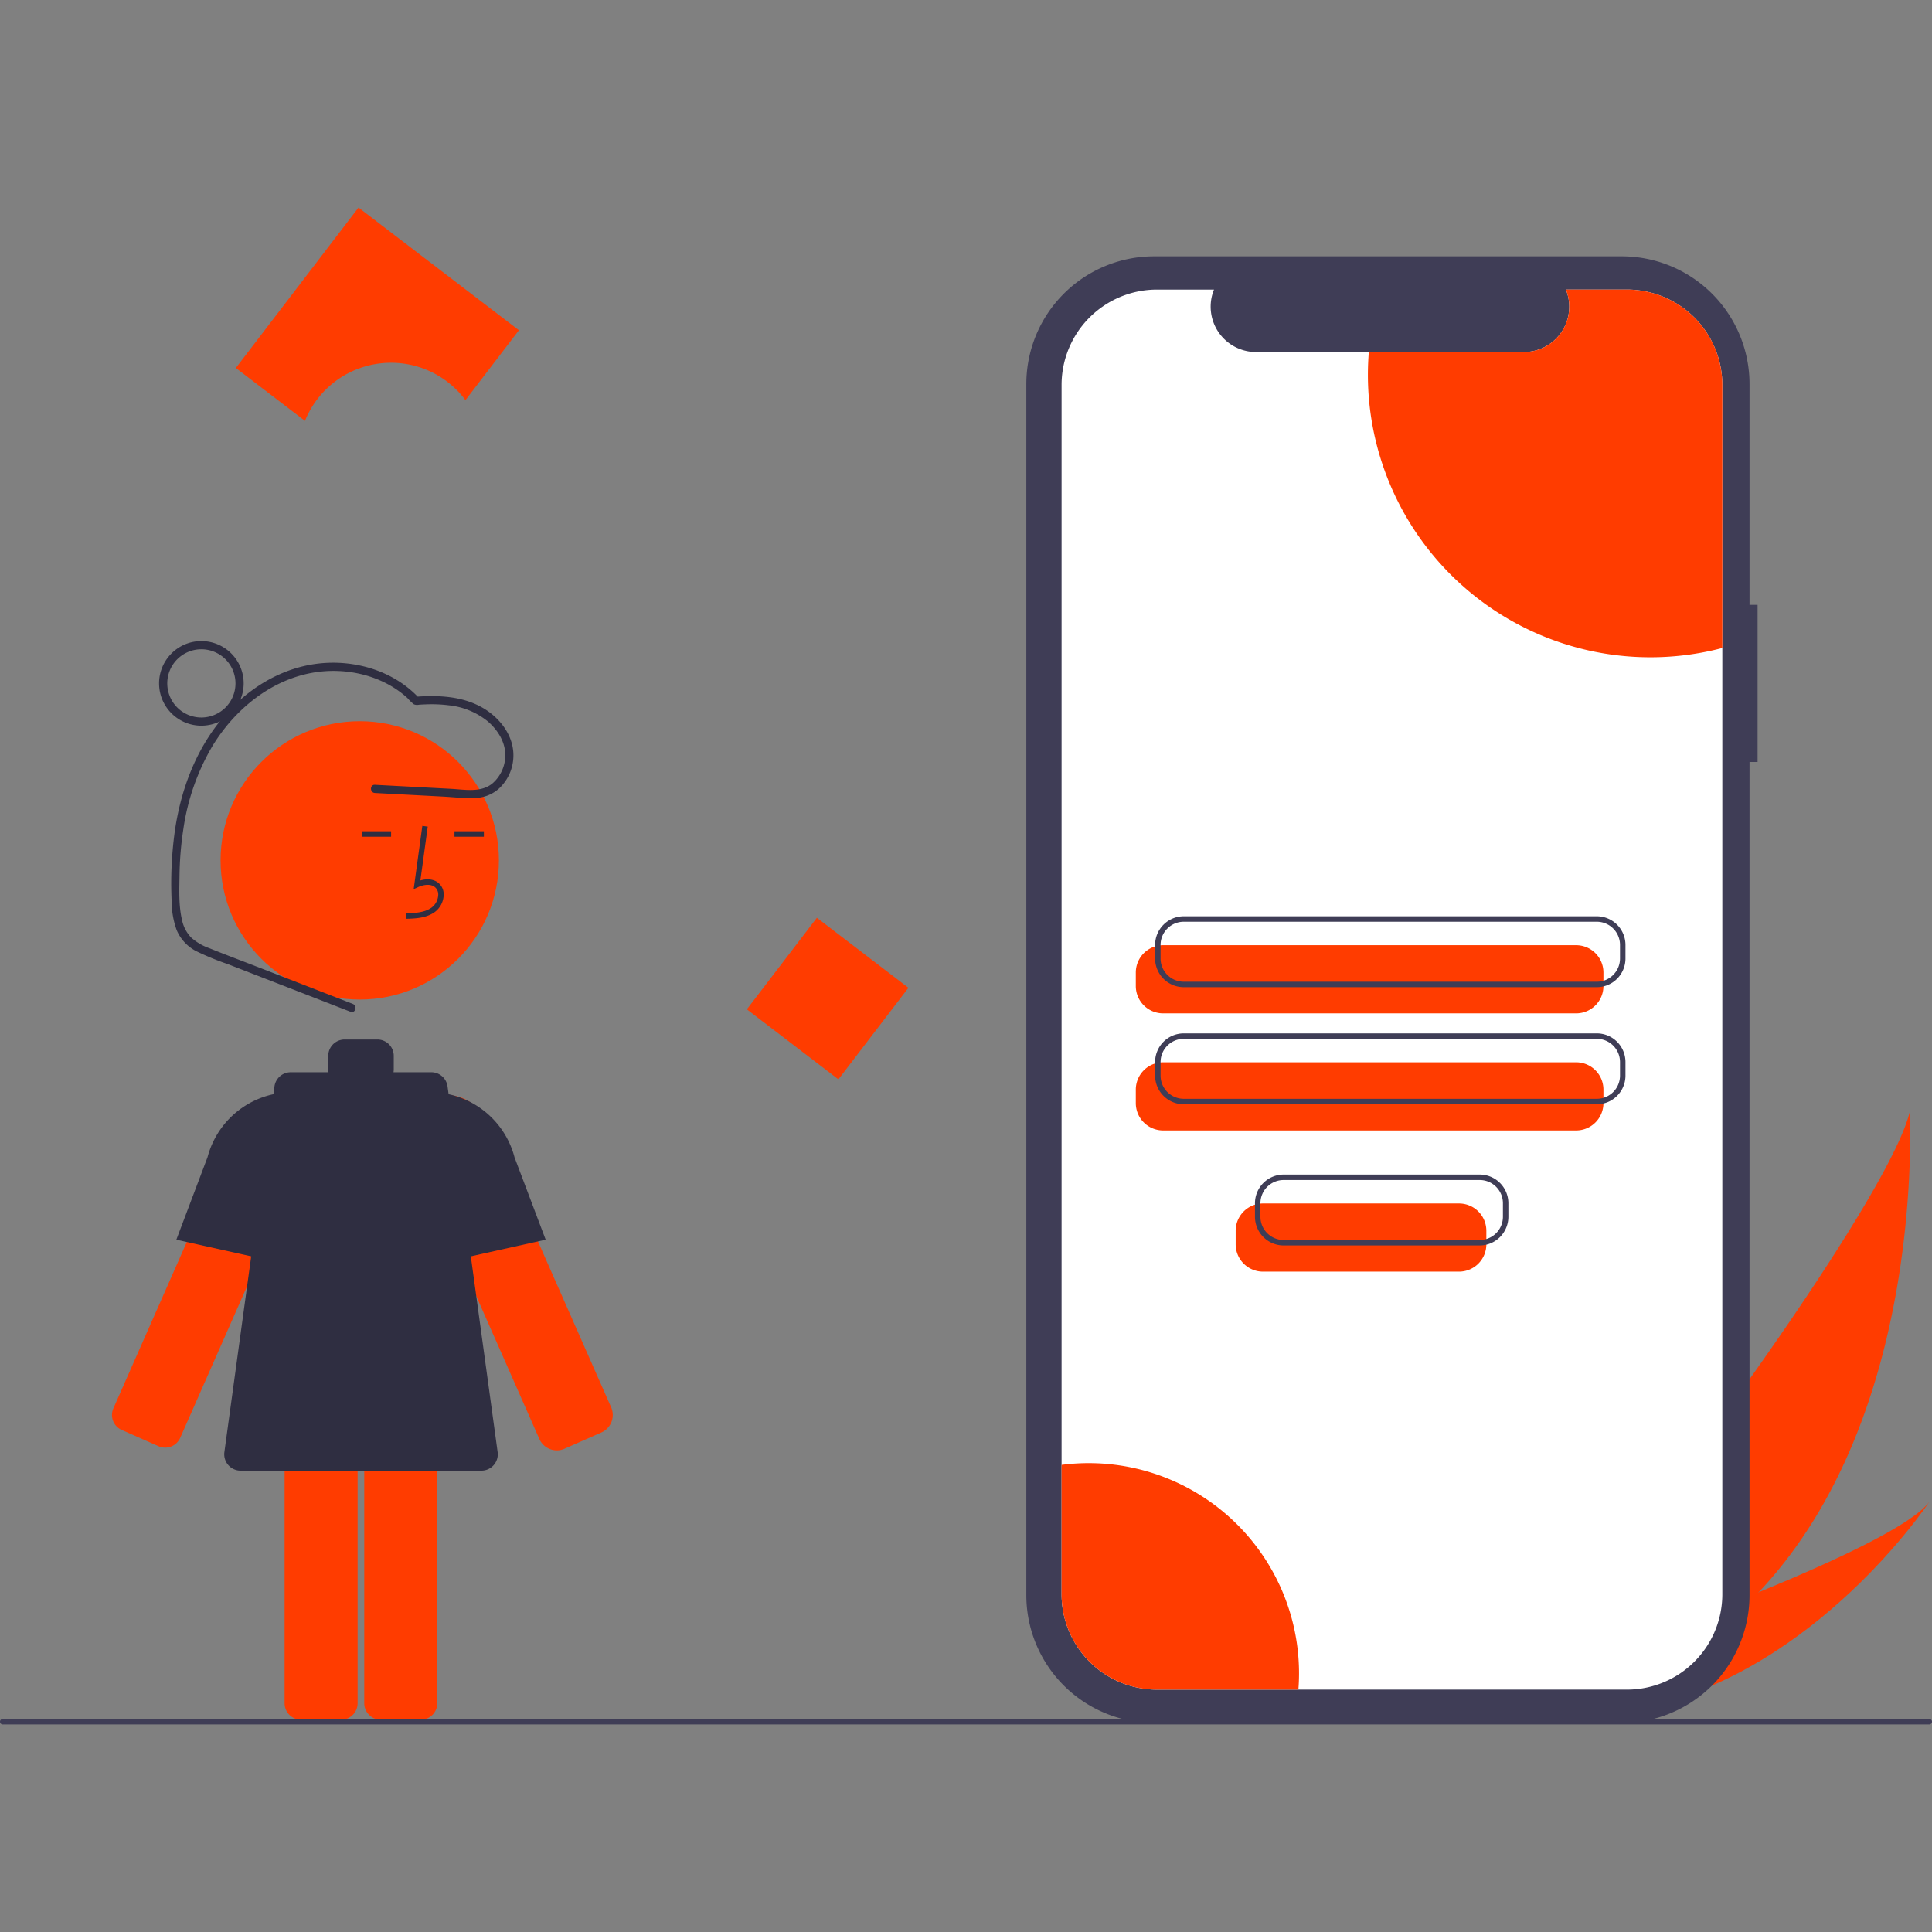 <svg id="SvgjsSvg1001" width="288" height="288" xmlns="http://www.w3.org/2000/svg" version="1.1" xmlns:xlink="http://www.w3.org/1999/xlink" xmlns:svgjs="http://svgjs.com/svgjs"><rect width="100%" height="100%" fill="#808080" stroke="none"/><defs id="SvgjsDefs1002"></defs><g id="SvgjsG1008"><svg xmlns="http://www.w3.org/2000/svg" viewBox="0 0 708 555.867" width="288" height="288"><path fill="#ff3c00" d="M890.465,679.515a211.722,211.722,0,0,1-46.196,37.27c-.392.241-.79.467-1.189.7l-27.639-24.463c.29-.27.612-.572.958-.905C836.992,672.563,939.229,535.838,946.042,502.544,945.572,505.317,952.189,614.094,890.465,679.515Z" data-name="Path 133" transform="translate(-246 -172.066)" class="colorf0f0f0 svgShape"></path><path fill="#ff3c00" d="M849.602,721.505c-.523.125-1.054.241-1.588.348l-20.735-18.353c.405-.141.879-.309,1.42-.496,8.897-3.15,35.394-12.66,61.764-23.492,28.334-11.644,56.533-24.8,62.598-33.227C951.76,648.244,911.686,707.622,849.602,721.505Z" data-name="Path 134" transform="translate(-246 -172.066)" class="colorf0f0f0 svgShape"></path><path fill="#3f3d56" d="M890.082,317.646h-2.953V236.753a46.819,46.819,0,0,0-46.819-46.819H668.926a46.819,46.819,0,0,0-46.819,46.819v443.789a46.819,46.819,0,0,0,46.819,46.819H840.31a46.819,46.819,0,0,0,46.819-46.819V375.228h2.953Z" transform="translate(-246 -172.066)" class="color3f3d56 svgShape"></path><path fill="#ffffff" d="M877.163,237.074V680.217a34.957,34.957,0,0,1-34.969,34.957H669.984a34.954,34.954,0,0,1-34.957-34.957V237.074a34.954,34.954,0,0,1,34.957-34.957h20.898a16.619,16.619,0,0,0,15.383,22.88h98.181a16.601,16.601,0,0,0,15.384-22.88H842.193A34.957,34.957,0,0,1,877.163,237.074Z" transform="translate(-246 -172.066)" class="colorfff svgShape"></path><path fill="#ff3c00" d="M823.595 467.355H672.228a10.011 10.011 0 01-10-10v-4.978a10.011 10.011 0 0110-10h151.367a10.011 10.011 0 0110 10v4.978A10.011 10.011 0 01823.595 467.355zM823.595 510.262H672.228a10.011 10.011 0 01-10-10v-4.978a10.011 10.011 0 0110-10h151.367a10.011 10.011 0 0110 10v4.978A10.011 10.011 0 01823.595 510.262z" transform="translate(-246 -172.066)" class="colorf0f0f0 svgShape"></path><path fill="#3f3d56" d="M831.166 457.759H679.8a10.512 10.512 0 01-10.5-10.5v-4.978a10.512 10.512 0 0110.5-10.5h151.367a10.512 10.512 0 0110.5 10.5v4.978A10.512 10.512 0 01831.166 457.759zm-151.367-23.978a8.51 8.51 0 00-8.5 8.5v4.978a8.51 8.51 0 008.5 8.5h151.367a8.51 8.51 0 008.5-8.5v-4.978a8.51 8.51 0 00-8.5-8.5zM831.166 500.666H679.8a10.512 10.512 0 01-10.5-10.5V485.189a10.512 10.512 0 0110.5-10.5h151.367a10.512 10.512 0 0110.5 10.5v4.978A10.512 10.512 0 01831.166 500.666zM679.8 476.689a8.51 8.51 0 00-8.5 8.5v4.978a8.51 8.51 0 008.5 8.5h151.367a8.51 8.51 0 008.5-8.5V485.189a8.51 8.51 0 00-8.5-8.5z" transform="translate(-246 -172.066)" class="color3f3d56 svgShape"></path><path fill="#ff3c00" d="M877.163,237.074V333.464A103.539,103.539,0,0,1,747.28,233.389q0-4.24.341-8.392h56.826a16.601,16.601,0,0,0,15.384-22.88H842.193A34.957,34.957,0,0,1,877.163,237.074Z" transform="translate(-246 -172.066)" class="colorf0f0f0 svgShape"></path><path fill="#ff3c00" d="M722.041 709.154c0 2.032-.076 4.038-.24 6.02H669.984a34.954 34.954 0 01-34.957-34.957v-47.4a77.073 77.073 0 0187.013 76.337zM304.121 625.985a6.007 6.007 0 007.911-3.067l46.679-105.794a13.379 13.379 0 00-17.077-17.876h-0a13.199 13.199 0 00-6.75 5.78 13.649 13.649 0 00-.654 1.293l-46.679 105.794a6 6 0 003.067 7.912z" transform="translate(-246 -172.066)" class="color6c63ff svgShape"></path><path fill="#2f2e41" d="M356.795,560.557l-46.172-10.261,11.428-30.232a31.95,31.95,0,0,1,34.299-23.628l.445.049Z" transform="translate(-246 -172.066)" class="color2f2e41 svgShape"></path><path fill="#ff3c00" d="M450.055 627.498a7.028 7.028 0 01-6.412-4.177L396.964 517.527a14.381 14.381 0 0125.609-12.997v-0a14.618 14.618 0 01.703 1.388l46.679 105.794a7 7 0 01-3.579 9.23l-13.961 6.16-.007-.016A6.944 6.944 0 01450.055 627.498zM385.485 591.169a6.007 6.007 0 00-6 6V720.183a6.007 6.007 0 006 6H400.245a6.007 6.007 0 006-6V597.169a6.007 6.007 0 00-6-6zM356.293 591.169a6.007 6.007 0 00-6 6V720.183a6.007 6.007 0 006 6h14.76a6.007 6.007 0 006-6V597.169a6.007 6.007 0 00-6-6z" transform="translate(-246 -172.066)" class="color6c63ff svgShape"></path><circle cx="131.828" cy="239.224" r="51" fill="#ff3c00" class="color6c63ff svgShape"></circle><path fill="#2f2e41" d="M394.8,432.699c3.306-.092,7.42-.207,10.59-2.522a8.133,8.133,0,0,0,3.2-6.073,5.471,5.471,0,0,0-1.86-4.493c-1.656-1.399-4.073-1.727-6.678-.961l2.699-19.726-1.981-.271L397.596,421.843l1.655-.759c1.918-.88,4.552-1.328,6.188.055a3.515,3.515,0,0,1,1.153,2.896,6.147,6.147,0,0,1-2.381,4.528c-2.467,1.802-5.746,2.034-9.466,2.138Z" transform="translate(-246 -172.066)" class="color2f2e41 svgShape"></path><rect width="10.772" height="2" x="166.55" y="228.559" fill="#2f2e41" class="color2f2e41 svgShape"></rect><rect width="10.772" height="2" x="132.55" y="228.559" fill="#2f2e41" class="color2f2e41 svgShape"></rect><path fill="#2f2e41" d="M428.362,628.119l-18.356-134a6,6,0,0,0-5.945-5.186H390.205a6.025,6.025,0,0,0,.09-1v-5a6,6,0,0,0-6-6h-12a6,6,0,0,0-6,6v5a6.025,6.025,0,0,0,.09,1H352.53a6,6,0,0,0-5.945,5.186l-18.356,134a6,6,0,0,0,5.944,6.814h88.244A6,6,0,0,0,428.362,628.119Z" transform="translate(-246 -172.066)" class="color2f2e41 svgShape"></path><path fill="#2f2e41" d="M399.795 560.557V496.486l.445-.049a31.961 31.961 0 0134.315 23.68l11.411 30.18zM375.26 463.882l-35.275-13.692c-5.768-2.239-11.569-4.41-17.307-6.726a19.726 19.726 0 01-6.662-3.926 13.09 13.09 0 01-3.321-6.427c-1.223-5.171-1.002-10.825-.915-16.102a122.699 122.699 0 011.422-17.241 83.286 83.286 0 0110.65-30.38c9.893-16.232 26.937-28.444 46.543-27.469 9.077.451 18.206 3.708 24.949 9.914a15.751 15.751 0 002.355 2.282 3.268 3.268 0 001.876.126q1.234-.079 2.471-.121a51.043 51.043 0 018.566.359 27.121 27.121 0 0114.13 5.867c3.37 2.899 6.112 6.992 6.395 11.54a13.66 13.66 0 01-4.614 11.151c-4.209 3.547-10.213 2.3-15.261 2.033l-18.494-.98-9.37-.496c-1.929-.102-1.924 2.898 0 3l24.905 1.319c4.002.212 8.127.732 12.132.492a13.574 13.574 0 008.333-3.352 16.628 16.628 0 005.037-15.601c-1.284-6.138-5.852-11.215-11.207-14.235-7.286-4.11-15.988-4.504-24.141-3.896l1.061.439c-9.222-9.898-23.349-14.077-36.61-12.615-14.002 1.544-26.456 9.356-35.404 20.038-9.976 11.909-15.413 26.76-17.527 42.03a139.839 139.839 0 00-1.082 24.88 31.35 31.35 0 001.852 10.751 15.39 15.39 0 007.225 7.746 103.398 103.398 0 0011.468 4.711L342.436 454.344l25.528 9.909 6.498 2.522c1.801.699 2.581-2.201.798-2.893z" transform="translate(-246 -172.066)" class="color2f2e41 svgShape"></path><path fill="#2f2e41" d="M319.795,361.934a15.5,15.5,0,1,1,15.5-15.5A15.517,15.517,0,0,1,319.795,361.934Zm0-28a12.5,12.5,0,1,0,12.5,12.5A12.514,12.514,0,0,0,319.795,333.934Z" transform="translate(-246 -172.066)" class="color2f2e41 svgShape"></path><rect width="42.237" height="42.237" x="528.177" y="440.815" fill="#ff3c00" transform="rotate(37.41 680.398 12.615)" class="colorf0f0f0 svgShape"></rect><path fill="#ff3c00" d="M389.295,228.934a33.949,33.949,0,0,1,27.277,13.702l19.59-25.614-58.779-44.956-44.956,58.779,25.333,19.376A34.003,34.003,0,0,1,389.295,228.934Z" transform="translate(-246 -172.066)" class="colorf0f0f0 svgShape"></path><path fill="#3f3d56" d="M953,727.934H247a1,1,0,0,1,0-2H953a1,1,0,0,1,0,2Z" transform="translate(-246 -172.066)" class="color3f3d56 svgShape"></path><path fill="#ff3c00" d="M780.687,562.003H708.825a10.011,10.011,0,0,1-10-10v-4.978a10.011,10.011,0,0,1,10-10h71.862a10.011,10.011,0,0,1,10,10v4.978A10.011,10.011,0,0,1,780.687,562.003Z" transform="translate(-246 -172.066)" class="color6c63ff svgShape"></path><path fill="#3f3d56" d="M788.259,552.407H716.397a10.512,10.512,0,0,1-10.5-10.5v-4.978a10.512,10.512,0,0,1,10.5-10.5h71.862a10.512,10.512,0,0,1,10.5,10.5v4.978A10.512,10.512,0,0,1,788.259,552.407Zm-71.862-23.978a8.51,8.51,0,0,0-8.5,8.5v4.978a8.51,8.51,0,0,0,8.5,8.5h71.862a8.51,8.51,0,0,0,8.5-8.5v-4.978a8.51,8.51,0,0,0-8.5-8.5Z" transform="translate(-246 -172.066)" class="color3f3d56 svgShape"></path></svg></g></svg>